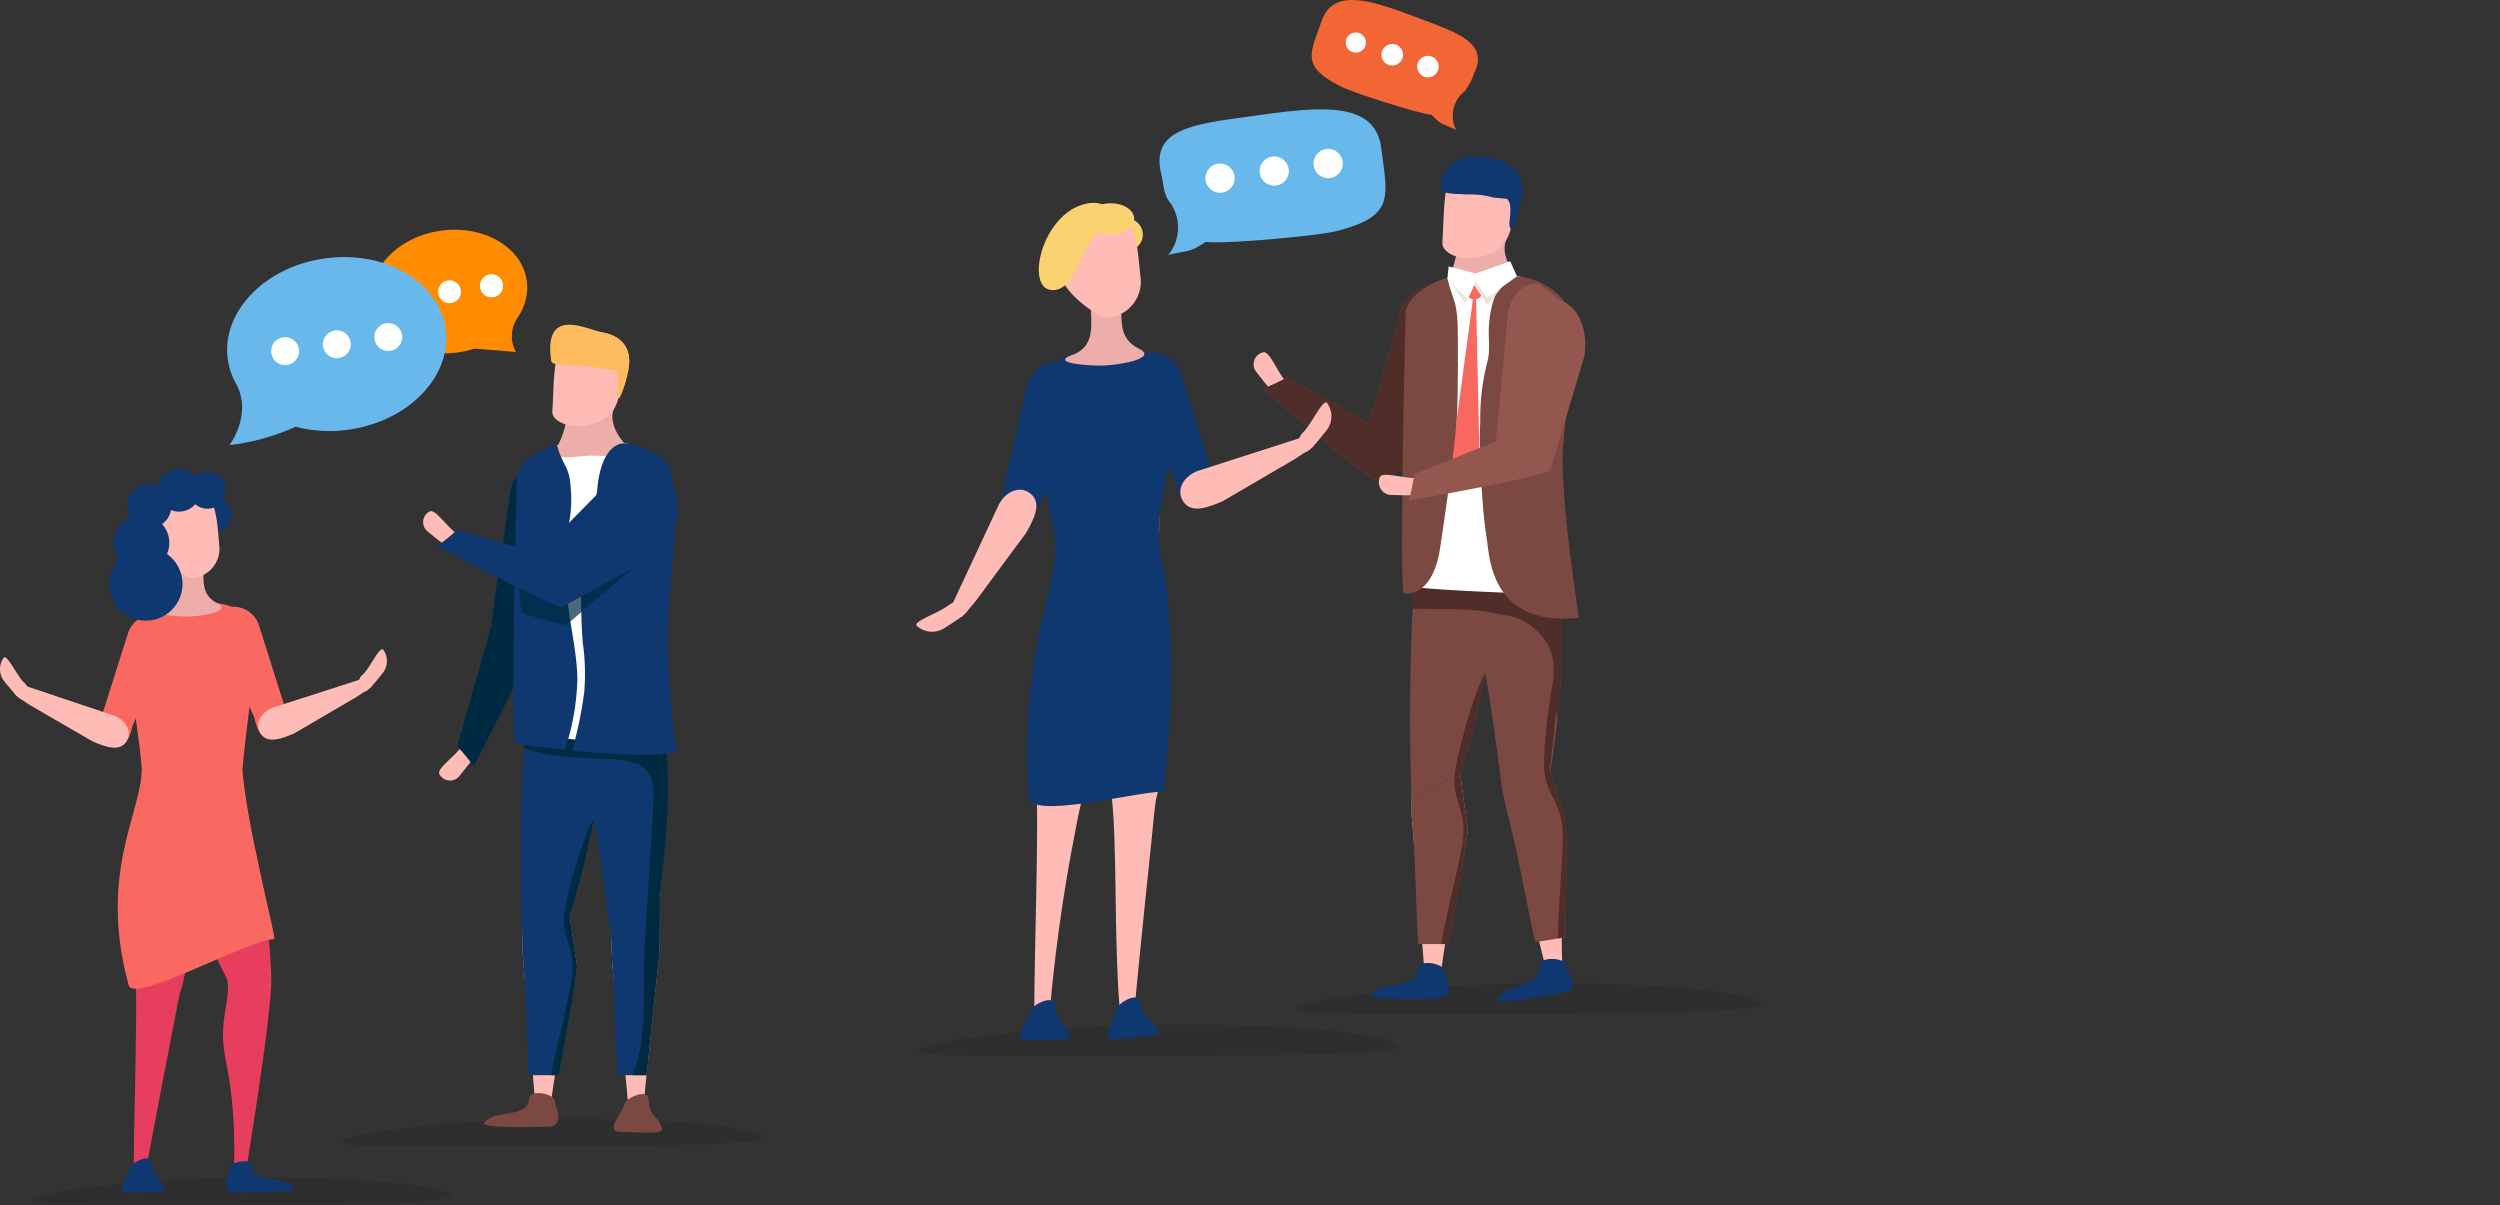 <svg id="Layer_1" data-name="Layer 1" xmlns="http://www.w3.org/2000/svg" xmlns:xlink="http://www.w3.org/1999/xlink" width="372.394" height="179.544" viewBox="0 0 372.394 179.544"><rect x="0" y="0" width="372.394" height="179.544" fill="#333333" stroke="none"/><defs><style>.cls-1{opacity:0.1;}.cls-2{fill:#ffbbb5;}.cls-3{fill:#7b4842;}.cls-4{fill:#edaea9;}.cls-5{fill:#0f3871;}.cls-6{fill:#4f2e2a;}.cls-7{fill:#d33c70;}.cls-8{fill:#fff;}.cls-9{fill:#fa6961;}.cls-10{fill:#94574f;}.cls-11{fill:#ede5dd;}.cls-12{fill:#f26636;}.cls-13{fill:url(#linear-gradient);}.cls-14{fill:url(#linear-gradient-2);}.cls-15{fill:url(#linear-gradient-3);}.cls-16{fill:#fbd270;}.cls-17{fill:#69b8eb;}.cls-18,.cls-19{fill:#002a42;}.cls-19{opacity:0.7;isolation:isolate;}.cls-20{fill:#ffbc5e;}.cls-21{fill:#ff8b00;}.cls-22{fill:url(#linear-gradient-4);}.cls-23{fill:url(#linear-gradient-5);}.cls-24{fill:url(#linear-gradient-6);}</style><linearGradient id="linear-gradient" x1="417.869" y1="147.844" x2="416.815" y2="147.847" gradientTransform="matrix(11.657, 0, 0, -65.771, -4956.824, 9837.652)" gradientUnits="userSpaceOnUse"><stop offset="0" stop-color="#ffbbb5"/><stop offset="0.185" stop-color="#feb7b2"/><stop offset="0.363" stop-color="#fcabaa"/><stop offset="0.539" stop-color="#f8989c"/><stop offset="0.713" stop-color="#f37c89"/><stop offset="0.883" stop-color="#ed5a70"/><stop offset="1" stop-color="#e83e5d"/></linearGradient><linearGradient id="linear-gradient-2" x1="444.172" y1="136.932" x2="444.288" y2="136.281" gradientTransform="matrix(17.156, 0, 0, -16.388, -7452.263, 2337.139)" gradientUnits="userSpaceOnUse"><stop offset="0" stop-color="#e83e5d"/><stop offset="0.018" stop-color="#e8405e"/><stop offset="0.694" stop-color="#f8989c"/><stop offset="1" stop-color="#ffbbb5"/></linearGradient><linearGradient id="linear-gradient-3" x1="416.931" y1="147.864" x2="415.885" y2="147.867" gradientTransform="matrix(11.802, 0, 0, -66.108, -5014.8, 9888.113)" xlink:href="#linear-gradient"/><linearGradient id="linear-gradient-4" x1="448.683" y1="146.867" x2="449.586" y2="146.804" gradientTransform="matrix(15.003, 0, 0, -57.328, -6604.873, 8590.309)" gradientUnits="userSpaceOnUse"><stop offset="0" stop-color="#e83e5d"/><stop offset="0.205" stop-color="#ef6478"/><stop offset="0.44" stop-color="#f58992"/><stop offset="0.658" stop-color="#faa4a5"/><stop offset="0.852" stop-color="#fdb5b0"/><stop offset="1" stop-color="#ffbbb5"/></linearGradient><linearGradient id="linear-gradient-5" x1="457.785" y1="147.128" x2="456.786" y2="147.132" gradientTransform="matrix(10.519, 0, 0, -56.03, -4574.533, 8394.188)" xlink:href="#linear-gradient"/><linearGradient id="linear-gradient-6" x1="442.331" y1="134.582" x2="442.448" y2="133.931" gradientTransform="matrix(14.621, 0, 0, -13.957, -6435.418, 2003.9)" xlink:href="#linear-gradient-2"/></defs><title>testimonials-medium-whole</title><g id="Group_1906" data-name="Group 1906"><g id="Group_1586" data-name="Group 1586"><path id="Path_8098" data-name="Path 8098" class="cls-1" d="M262.322,149.517c0,.976-9.526,1.484-38.008,1.484-24.124,0-31.009.158-31.009-.818s15.862-3.7,37.913-3.7S262.322,148.541,262.322,149.517Z"/><path id="Path_8099" data-name="Path 8099" class="cls-2" d="M214.475,146.663c.993-10.284,3.247-15.877,4.171-23.112.024-.186-1.253-8.16-1.132-8.8-2.555,1.069-3.292-6.117-5.751-7.293a11.672,11.672,0,0,0-1.382,5.323c-.036.872-.153,8.142-.077,9.008,1.065,12.331,1.949,23.889,1.949,23.889S214.366,147.79,214.475,146.663Z"/><path id="Path_8100" data-name="Path 8100" class="cls-3" d="M211.272,140.626h4.581c1.111-6.719,2.067-11.4,2.792-17.074.024-.186-1.253-8.16-1.132-8.8-2.555,1.069-3.292-6.117-5.751-7.293a11.672,11.672,0,0,0-1.382,5.323c-.036.872-.153,8.142-.077,9.008C210.933,129.081,210.915,136.1,211.272,140.626Z"/><path id="Path_8101" data-name="Path 8101" class="cls-4" d="M215.534,41.871c-1.281,2.445,3.575,1.144,5.683,1.242s6.645.221,4.824-1.857c-.669-.762-2.614-3.156-1.662-5.661,1.418-3.741-6.982-5.346-7.178-2.678C217.045,35.039,217.633,37.875,215.534,41.871Z"/><path id="Path_8102" data-name="Path 8102" class="cls-2" d="M225.147,30.958c.241,2.055.13,5.314-3.083,6.779-3.746,1.7-7.345.136-7.212-1.606.274-3.52-.019-11.029,2.576-11.346C221.869,24.242,224.694,27.092,225.147,30.958Z"/><path id="Path_8103" data-name="Path 8103" class="cls-5" d="M215.049,27.89c.681-5.731,5.1-4.648,7.584-4.16,1.98.393,5.13,1.718,3.734,6.936a16.334,16.334,0,0,1-1.161,3.392c-1.04.173.694-3.944-1.043-4.624-1.88-.736-3.915-.433-5.918-.5C215.65,28.842,215.082,28.526,215.049,27.89Z"/><path id="Path_8104" data-name="Path 8104" class="cls-5" d="M222.633,23.731c1.679.332,4.2,1.338,4.076,4.822-.736.233-1,.9-1.758,1.062-.268.056-2.154-.164-2.465-.178a13.924,13.924,0,0,0-4.24-.505c-2.6-.089-3.539-.19-3.571-.828C214.534,22.905,220.148,23.243,222.633,23.731Z"/><path id="Path_8105" data-name="Path 8105" class="cls-3" d="M210.569,70.506c-.11.565-1.87-.5-4.409-1.067h.279a5.3,5.3,0,0,1-3.52-2.737l5.518-19.692c.565-2.6,2.88-4.86,5.421-4.3l2.754,3.029c2.54.563,4.851,3.856,4.285,6.45Z"/><path id="Path_8106" data-name="Path 8106" class="cls-2" d="M187.246,55.533a1.839,1.839,0,0,1,.924-3.064c.955-.215,2.115,2.993,3.378,4.355s.423,2-.525,2.214S188.924,57.692,187.246,55.533Z"/><path id="Path_8107" data-name="Path 8107" class="cls-3" d="M188.117,57.912a29.527,29.527,0,0,0,3.647-1.7l18.787,10.58c2.687,1.515,1.206,2.193-.757,2.937l-5.077,1.794C200.842,69.028,188.117,57.912,188.117,57.912Z"/><path id="Path_8108" data-name="Path 8108" class="cls-6" d="M216.613,45.745l-2.754-3.029c-2.541-.563-4.856,1.7-5.421,4.3l-4.5,16.051-12.175-6.856a29.527,29.527,0,0,1-3.647,1.7s12.725,11.116,16.6,13.606l3.865-1.365c1.18.411,1.917.713,1.987.353l.855-1.516c.445-.281.68-.59.545-.966L220.9,52.194C221.464,49.6,219.157,46.307,216.613,45.745Z"/><path id="Path_8109" data-name="Path 8109" class="cls-5" d="M217.536,115.388c-.759-.261-7.142,3.847-7.223,3.4-.347-1.939-.747-31.542,1.4-38.915,1.615-5.542,9.216-2.281,9.989,1.445C224.53,94.953,217.569,114.855,217.536,115.388Z"/><path id="Path_8110" data-name="Path 8110" class="cls-5" d="M215.215,144.606c.021.938,1.7,4.057-.971,4.118-6.592.158-10.4.07-9.861-.667,1.5-2.042,6.672-.648,6.885-3.641C211.4,142.625,215.193,143.667,215.215,144.606Z"/><path id="Path_8111" data-name="Path 8111" class="cls-5" d="M230.958,114.911c-.774-.212-6.969,3.706-7.075,3.267-.466-1.913-3.141-28.168-6.109-28.434-5.644-.5,12.3-12.506,13.3-8.836C234.729,94.341,230.959,114.384,230.958,114.911Z"/><path id="Path_8112" data-name="Path 8112" class="cls-3" d="M231.07,80.91c-.493-1.81-5.113.2-8.987,2.753-.1-.8-.223-1.584-.379-2.347-.773-3.726-8.373-6.987-9.989-1.445-2.148,7.373-1.749,36.976-1.4,38.915.081.444,6.464-3.663,7.223-3.4a132.539,132.539,0,0,0,3.717-15.072c1.364,7.628,2.361,16.77,2.629,17.869.107.439,6.3-3.479,7.075-3.267C230.954,114.388,234.728,94.341,231.07,80.91Z"/><path id="Path_8113" data-name="Path 8113" class="cls-6" d="M221.956,91.215c2.349.453,4.56.591,6.435,2.272,2.166,1.941,3.281,3.583,3.016,7.86-.146,2.375.559,4.113.513,6.492.8-7.17,1.482-18.385-.846-26.929-.493-1.81-5.113.2-8.987,2.753-.1-.8-.223-1.584-.379-2.347-.773-3.726-8.374-6.987-9.989-1.445a57.96,57.96,0,0,0-1.287,10.776C214.272,90.873,218.149,90.488,221.956,91.215Z"/><path id="Path_8114" data-name="Path 8114" class="cls-6" d="M221.234,100.422c-.012-.025-.034-.047-.044-.072-1.571,2.668-3.811,10.709-4.417,14.4-.739,4.515,1.873,5.658,1.076,10.816-.563,3.638-2.61,11.415-3.155,15.061h1.16c1.111-6.719,2.067-11.4,2.792-17.074.02-.161-.929-6.13-1.109-8.167A132.687,132.687,0,0,0,221.234,100.422Z"/><path id="Path_8115" data-name="Path 8115" class="cls-2" d="M232.788,134.625H227.9c1.52,6.179,2.57,10.536,2.57,10.536s2.425,1.751,2.353.624A93.8,93.8,0,0,1,232.788,134.625Z"/><path id="Path_8116" data-name="Path 8116" class="cls-3" d="M228.7,140.334l4.523-.733c.025-6.81.221-11.58.032-17.3-.007-.188-2.539-7.855-2.522-8.511-2.353,1.462-4.226-5.514-6.842-6.283-.631,2.079-.447,7.433-.2,9.525.1.866.829,4.012,1.042,4.856C226.523,128.99,227.626,135.928,228.7,140.334Z"/><path id="Path_8117" data-name="Path 8117" class="cls-5" d="M233.228,143.633c.171.924,2.326,3.733-.3,4.22-6.482,1.208-10.255,1.73-9.842.916,1.153-2.254,6.484-1.7,6.216-4.694C229.142,142.287,233.053,142.712,233.228,143.633Z"/><path id="Path_8118" data-name="Path 8118" class="cls-6" d="M232.118,99.054a.559.559,0,0,1-.057-.063c-1.125,2.883-2.053,11.18-2.061,14.921-.008,4.575,2.752,5.286,2.789,10.5.024,3.682-.755,11.685-.712,15.37l1.145-.185c.025-6.81.221-11.58.032-17.3,0-.162-1.9-5.9-2.4-7.885A132.937,132.937,0,0,0,232.118,99.054Z"/><path id="Path_8119" data-name="Path 8119" class="cls-7" d="M211.562,79.209l.171-.193c-.326,7.271.818,7.169,8.194,7.516s12.061-1.687,12.387-8.958l-7.509.47Z"/><g id="Group_1576" data-name="Group 1576"><path id="Path_8120" data-name="Path 8120" class="cls-8" d="M215.544,41.456l-4.552,46.023c3.283.4,11.921.774,15.494.884V41.2A32.324,32.324,0,0,0,215.544,41.456Z"/></g><path id="Path_8121" data-name="Path 8121" class="cls-9" d="M218.364,43.326a1.265,1.265,0,1,0,1.266-1.264h0A1.266,1.266,0,0,0,218.364,43.326Z"/><path id="Path_8122" data-name="Path 8122" class="cls-9" d="M218.1,72.767l2.323-3.189-.571-25.539-.371-.017-3.4,25.2Z"/><g id="Group_1577" data-name="Group 1577"><path id="Path_8123" data-name="Path 8123" class="cls-3" d="M232.888,65.927c2.025-18.886-.128-21.41-.128-21.41a10.474,10.474,0,0,0-6-3.276c-3.148-.661-4.643,3.12-4.961,7.1-.163,2.026.278,3.837-.3,5.767a32.79,32.79,0,0,0-1,8.485,89.454,89.454,0,0,0,.18,9.879c.22,2.58.217,4.074.8,7.86.4,2.546.55,13.06,13.7,11.712C233.888,83.205,232.32,71.236,232.888,65.927Z"/><path id="Path_8124" data-name="Path 8124" class="cls-3" d="M217.057,61.44c.117-2.282.147-11.1.067-13.16-.139-3.533-.757-3.626-1.527-6.829-.118.019-.24.037-.357.057-1.342.227-5.2,2.167-5.848,4.716-.019.1-1.007,40.582-.291,42.138.909.245,4.521.009,5.458-7.017C214.707,80.239,216.765,67.1,217.057,61.44Z"/></g><path id="Path_8125" data-name="Path 8125" class="cls-10" d="M230.951,69.967c-.007.573-1.945-.19-4.565-.333l.278-.042a5.482,5.482,0,0,1-3.99-2.112l1.891-20.169c.089-2.632,1.972-5.222,4.592-5.081l3.28,2.522c3.526,1.207,4.232,6.278,3.376,8.957Z"/><path id="Path_8126" data-name="Path 8126" class="cls-2" d="M207.43,73.733a1.913,1.913,0,0,1-1.886-2.666c.4-.879,3.645.253,5.484.132s1.843.937,1.449,1.815S210.151,73.8,207.43,73.733Z"/><path id="Path_8127" data-name="Path 8127" class="cls-10" d="M209.845,74.564a29.37,29.37,0,0,0,.825-3.925l19.652-7.925c2.812-1.131,2.467.452,1.887,2.453l-1.607,5.1C226.3,71.7,209.845,74.564,209.845,74.564Z"/><path id="Path_8128" data-name="Path 8128" class="cls-11" d="M225.226,40.835l-3.643,4.654-2.248-3.411,5.777-2.051Z"/><path id="Path_8129" data-name="Path 8129" class="cls-11" d="M215.748,41.449l2.456,3.772,1.648-3.193-3.65-1.092Z"/><path id="Path_8130" data-name="Path 8130" class="cls-8" d="M225.964,41.167l-4.483,3.188-2.248-3.411,5.723-2.031Z"/><path id="Path_8131" data-name="Path 8131" class="cls-8" d="M215.6,41.451l3.036,3.162,1.6-3.76-4.444-1.159Z"/><g id="Group_1579" data-name="Group 1579"><g id="Group_1578" data-name="Group 1578"><path id="Path_8132" data-name="Path 8132" class="cls-12" d="M210.78,2.5c6.263,2.359,11.112,3.814,8.756,8.518a9.478,9.478,0,0,1-1.277,2.477h.006l-.067.058c-.083.079-.167.156-.253.232a4.681,4.681,0,0,0-1.05,5.584c-2.23-1.117-2.061-.635-3.661-2.283-1.855-.117-11.607-3.257-13.468-4.188-5.984-3-4.648-4.849-2.883-9.8C198.6-1.733,203.912-.091,210.78,2.5Z"/></g></g><g id="Group_1581" data-name="Group 1581"><g id="Group_1580" data-name="Group 1580"><path id="Path_8133" data-name="Path 8133" class="cls-8" d="M200.462,6.345a1.5,1.5,0,1,0,0-.006Z"/></g></g><g id="Group_1583" data-name="Group 1583"><g id="Group_1582" data-name="Group 1582"><path id="Path_8134" data-name="Path 8134" class="cls-8" d="M205.786,8.16a1.6,1.6,0,1,0,0-.005Z"/></g></g><g id="Group_1585" data-name="Group 1585"><g id="Group_1584" data-name="Group 1584"><path id="Path_8135" data-name="Path 8135" class="cls-8" d="M211.1,9.923a1.6,1.6,0,1,0,0-.005Z"/></g></g></g><g id="Group_1596" data-name="Group 1596"><path id="Path_8136" data-name="Path 8136" class="cls-1" d="M208.139,155.759c0,1.008-9.839,1.532-39.254,1.532-24.914,0-32.025.163-32.025-.845s16.382-3.818,39.155-3.818S208.139,154.752,208.139,155.759Z"/><path id="Path_8137" data-name="Path 8137" class="cls-13" d="M156.48,149.473s-2.426,1.926-2.419.766c.081-10.589.57-24.069.39-31.543-.047-2.017-.563-32.769,5.885-33.587,5.877-.747,3.491-.052,5.13,3.486,1.374,2.957-3.261,28.354-4.329,30.818-.357.82-1.079,5.051-1.252,5.929C157.445,137.795,156.48,149.473,156.48,149.473Z"/><path id="Path_8138" data-name="Path 8138" class="cls-14" d="M155.716,69.868l1.731,10c1.142,2.527,1.142,3.622-.1,5.612-.711,1.143,14.922.98,14.355-.2-1.3-2.686.97-5.2.97-6.316l.2-9.091Z"/><path id="Path_8139" data-name="Path 8139" class="cls-5" d="M175.142,71.886c.161.533.7,4.238,3.138,3.417l-.274.034a5.255,5.255,0,0,0,3.18-3.028L175.931,55.7a4.663,4.663,0,0,0-5.9-2.931h0c-2.441.821-1.833,3.247-1.01,5.683Z"/><path id="Path_8140" data-name="Path 8140" class="cls-2" d="M197.561,64.166a3.409,3.409,0,0,0,.113-4.15c-.616-.6-2.238,3.011-3.471,4.277s-.8,2.345-.184,2.947S195.84,66.285,197.561,64.166Z"/><path id="Path_8141" data-name="Path 8141" class="cls-2" d="M192.26,68.738c.5-.2,3.4-2.246,3.4-2.246-1.2-1.607-1.806-1.312-1.806-1.312L178.3,70.186c-2.273.967-3.145,3.054-1.948,4.658h0c1.2,1.606,3.488.792,5.763-.174Z"/><path id="Path_8142" data-name="Path 8142" class="cls-15" d="M169.11,149.071s-2.248,2.13-2.343.975c-.85-10.556-.338-24.027-1.175-31.456-.223-2-7.663-32.326-1.31-33.708,5.788-1.262,6.484-.623,8.429,2.757,1.626,2.825.447,28.424-.4,30.973-.285.847-.633,5.125-.727,6.016C170.244,137.245,169.11,149.071,169.11,149.071Z"/><path id="Path_8143" data-name="Path 8143" class="cls-5" d="M166.21,150.59c.086.959-2.628,4.446-.094,4.223,6.258-.553,6.673-.641,6.276-1.48-.933-1.984-1.989-1.023-2.527-4.055C169.548,147.472,166.126,149.628,166.21,150.59Z"/><path id="Path_8144" data-name="Path 8144" class="cls-5" d="M173.085,83.8c-1.084-4.591-.122-9.085.653-12.742,1.053-4.983,1.669-8.411,1.669-8.411,0-5.961-1.175-10.938-9.717-10.938s-12.7,4.873-12.7,10.833c0,0,4.3,15.824,4.28,18.462-.058,7.544-5.429,16.834-4.083,37.707.219,3.4,15.151-.6,19.989-.812C173.631,117.875,175.779,95.2,173.085,83.8Z"/><path id="Path_8145" data-name="Path 8145" class="cls-5" d="M158.969,54.176a4.659,4.659,0,0,0-5.9,2.933h0l-4.15,18.248a12,12,0,0,1,5.168,1.438,19.879,19.879,0,0,1,1.582-3.5l4.314-13.434C160.805,57.422,161.414,55,158.969,54.176Z"/><path id="Path_8146" data-name="Path 8146" class="cls-2" d="M140.678,93.56a3.407,3.407,0,0,1-4.134-.347c-.529-.681,3.242-1.891,4.636-2.973s2.42-.532,2.947.145S142.972,92.087,140.678,93.56Z"/><path id="Path_8147" data-name="Path 8147" class="cls-2" d="M145.393,89.457a29.448,29.448,0,0,1-2.193,2.477c-1.461-1.371-1.482-1.636-1.482-1.636l7.1-15.207c1.212-2.152,3.381-2.784,4.846-1.415h0c1.461,1.37.4,3.556-.818,5.706Z"/><path id="Path_8148" data-name="Path 8148" class="cls-5" d="M153.461,150.734c0,.961-3.012,4.2-.466,4.2,6.282,0,6.7-.05,6.381-.922-.755-2.057-1.891-1.194-2.159-4.262C157.058,147.92,153.461,149.772,153.461,150.734Z"/><path id="Path_8149" data-name="Path 8149" class="cls-4" d="M159.74,52.865c-3.384,1.2,2.077,1.624,4.412,1.594s8.533-1.042,5.477-2.536c-5.128-2.505-.073-8.866-5.14-8.8C160.012,43.176,165.357,50.865,159.74,52.865Z"/><path id="Path_8150" data-name="Path 8150" class="cls-16" d="M170.231,34.888a2.388,2.388,0,1,1-2.449-2.326h.032a2.37,2.37,0,0,1,2.417,2.322Z"/><path id="Path_8151" data-name="Path 8151" class="cls-2" d="M158.1,40.9c.031,2.544,5.537,6.453,6.763,6.435a5.376,5.376,0,0,0,5.058-5.675c-.009-.145-.023-.289-.043-.433-.463-4.5-.692-9.745-4.14-9.7S158.039,36.107,158.1,40.9Z"/><path id="Path_8152" data-name="Path 8152" class="cls-16" d="M166.1,33.711c-5.327.069-4.964,9.452-9.26,9.508s-1.716-11.565,5.036-12.892C166.1,29.494,166.1,33.711,166.1,33.711Z"/><path id="Path_8153" data-name="Path 8153" class="cls-16" d="M168.949,32.549c.016,1.277-1.546,2.331-3.492,2.355s-3.535-.99-3.551-2.266,1.549-2.332,3.491-2.356S168.932,31.274,168.949,32.549Z"/><g id="Group_1595" data-name="Group 1595"><g id="Group_1588" data-name="Group 1588"><g id="Group_1587" data-name="Group 1587"><path id="Path_8154" data-name="Path 8154" class="cls-17" d="M187.3,17.184c-9.113,1.279-16.057,1.772-14.312,8.793.286,1.152.339,2.738.968,3.708h-.009l.072.1q.13.2.27.387a6.437,6.437,0,0,1-.271,7.808c3.329-.827,2.956-.231,5.6-1.962,2.525.4,16.554-.875,19.33-1.566,8.93-2.221,7.7-5.106,6.819-12.287C204.91,15.178,197.287,15.781,187.3,17.184Z"/></g></g><g id="Group_1590" data-name="Group 1590"><g id="Group_1589" data-name="Group 1589"><path id="Path_8155" data-name="Path 8155" class="cls-8" d="M179.583,26.844a2.174,2.174,0,1,0,1.852-2.454h0a2.172,2.172,0,0,0-1.851,2.453Z"/></g></g><g id="Group_1592" data-name="Group 1592"><g id="Group_1591" data-name="Group 1591"><path id="Path_8156" data-name="Path 8156" class="cls-8" d="M187.656,25.782a2.174,2.174,0,1,0,1.853-2.454A2.174,2.174,0,0,0,187.656,25.782Z"/></g></g><g id="Group_1594" data-name="Group 1594"><g id="Group_1593" data-name="Group 1593"><path id="Path_8157" data-name="Path 8157" class="cls-8" d="M195.683,24.661a2.175,2.175,0,1,0,1.854-2.454h0A2.174,2.174,0,0,0,195.683,24.661Z"/></g></g></g></g><g id="Group_1631" data-name="Group 1631"><path id="Path_8224" data-name="Path 8224" class="cls-1" d="M113.656,169.4c0,.888-8.663,1.349-34.566,1.349-21.938,0-28.2.143-28.2-.744s14.426-3.362,34.478-3.362S113.656,168.514,113.656,169.4Z"/><path id="Path_8225" data-name="Path 8225" class="cls-2" d="M81.909,165.87c.959-9.734,3.136-15.026,4.029-21.872.023-.177-1.209-7.722-1.092-8.331-2.469,1.01-3.181-5.791-5.556-6.9a10.871,10.871,0,0,0-1.336,5.038c-.035.824-.147,7.7-.074,8.524,1.029,11.669,1.882,22.606,1.882,22.606S81.8,166.934,81.909,165.87Z"/><path id="Path_8226" data-name="Path 8226" class="cls-2" d="M93.665,165.8c-.759-9.75-1.7-15.159-2.449-22.021-.02-.177-.257-6.459-.362-7.07,2.448,1.061,3.792-6.89,6.19-7.955a10.873,10.873,0,0,1,1.232,5.064c.018.826-.01,7.707-.1,8.524-1.268,11.647-2.345,22.563-2.345,22.563S93.747,166.867,93.665,165.8Z"/><path id="Path_8227" data-name="Path 8227" class="cls-5" d="M78.815,160.155H83.24c1.074-6.357,2-10.784,2.7-16.157.023-.177-1.209-7.722-1.092-8.331-2.469,1.01-3.181-5.791-5.556-6.9a10.871,10.871,0,0,0-1.336,5.038c-.035.824-.147,7.7-.074,8.524C78.489,149.231,78.47,155.876,78.815,160.155Z"/><path id="Path_8228" data-name="Path 8228" class="cls-5" d="M80.991,95.473c-.033.545-1.854-.237-4.356-.448l.268-.032a5.128,5.128,0,0,1-3.721-2.126L75.944,73.7c.209-2.5,2.135-4.92,4.639-4.71l3.023,2.5c2.5.21,5.138,3.008,4.929,5.512Z"/><path id="Path_8229" data-name="Path 8229" class="cls-2" d="M68.538,115.461a1.794,1.794,0,0,1-3.088-.152c-.424-.827,2.314-2.623,3.3-4.093s1.773-.844,2.2-.022S70.172,113.429,68.538,115.461Z"/><path id="Path_8230" data-name="Path 8230" class="cls-5" d="M70.565,114.12a28.294,28.294,0,0,0-2.444-2.963l5.551-19.665c.8-2.812,1.777-1.606,2.929.027l2.861,4.256C78.03,99.9,70.565,114.12,70.565,114.12Z"/><path id="Path_8231" data-name="Path 8231" class="cls-18" d="M83.605,71.489l-3.023-2.5c-2.5-.21-4.43,2.206-4.639,4.71L73.181,92.862s.027.041.076.107l-5.135,18.183a28.294,28.294,0,0,1,2.444,2.963S78.03,99.9,79.466,95.77l-.233-.347c1.07.219,1.739.372,1.758.044L88.534,77C88.743,74.5,86.109,71.7,83.605,71.489Z"/><path id="Path_8232" data-name="Path 8232" class="cls-5" d="M84.866,136.268c-.733-.247-6.9,3.64-6.975,3.219-.336-1.833-.722-29.848,1.353-36.826,1.56-5.244,8.9-2.159,9.646,1.367C91.621,116.934,84.9,135.767,84.866,136.268Z"/><path id="Path_8233" data-name="Path 8233" class="cls-3" d="M82.623,163.927c.021.887,1.642,3.837-.938,3.9-6.366.148-10.044.067-9.524-.631,1.448-1.933,6.445-.613,6.65-3.447C78.935,162.045,82.6,163.033,82.623,163.927Z"/><path id="Path_8234" data-name="Path 8234" class="cls-5" d="M92.028,160.155h4.277c.433-4.269,1.117-10.911,1.868-17.812.09-.817.117-7.7.1-8.524a10.873,10.873,0,0,0-1.232-5.064c-2.4,1.065-3.742,9.016-6.19,7.955.1.611.342,6.893.362,7.07C91.807,149.192,91.382,153.709,92.028,160.155Z"/><path id="Path_8235" data-name="Path 8235" class="cls-3" d="M92.959,164.582c-.028.927-3.024,3.953-.573,4.029,6.05.187,6.456.152,6.173-.7-.666-2-1.786-1.206-1.953-4.168C96.507,161.981,92.988,163.656,92.959,164.582Z"/><path id="Path_8236" data-name="Path 8236" class="cls-5" d="M97.828,135.822c-.747-.2-6.73,3.5-6.834,3.092-.449-1.81-3.032-26.656-5.9-26.907-5.45-.476,11.879-11.835,12.843-8.363C101.471,116.353,97.829,135.322,97.828,135.822Z"/><path id="Path_8237" data-name="Path 8237" class="cls-5" d="M97.937,103.647c-.476-1.713-4.937.186-8.68,2.606-.1-.755-.216-1.5-.368-2.22-.745-3.527-8.086-6.612-9.646-1.367-2.075,6.978-1.688,34.992-1.353,36.826.077.42,6.243-3.467,6.975-3.219a123.473,123.473,0,0,0,3.59-14.263c1.316,7.219,2.28,15.87,2.538,16.909.1.414,6.087-3.292,6.834-3.092C97.829,135.32,101.471,116.353,97.937,103.647Z"/><path id="Path_8238" data-name="Path 8238" class="cls-18" d="M88.437,122.111c-.016-.022-.031-.045-.045-.068-1.517,2.525-3.681,10.134-4.264,13.627-.715,4.273,1.809,5.355,1.039,10.236-.544,3.443-2.521,10.8-3.048,14.251h1.12c1.074-6.357,2-10.784,2.7-16.157.02-.153-.9-5.8-1.071-7.729A123.872,123.872,0,0,0,88.437,122.111Z"/><path id="Path_8239" data-name="Path 8239" class="cls-18" d="M98.241,133.077c.842-5.793,2.453-19.518-.3-29.433-.476-1.713-4.937.186-8.68,2.606-.1-.755-.216-1.5-.368-2.22-.745-3.527-8.086-6.612-9.646-1.367a47.3,47.3,0,0,0-1.16,8.828c10.013,3.275,19.361-1.249,19.255,6.819-.05,3.807-1.361,21.613-1.423,25.645-.086,5.531.353,11.082-1.715,16.2h2.1c.433-4.269,1.117-10.911,1.868-17.812.09-.817.117-7.7.1-8.524C98.268,133.559,98.256,133.313,98.241,133.077Z"/><path id="Path_8240" data-name="Path 8240" class="cls-7" d="M79.1,102.034l.165-.182c-.315,6.881.79,6.784,7.915,7.112s11.647-1.6,11.964-8.477l-7.253.444Z"/><g id="Group_1618" data-name="Group 1618"><path id="Path_8241" data-name="Path 8241" class="cls-8" d="M82.941,66.312v43.552c3.17.377,7.116.735,10.569.837V66.063A31.865,31.865,0,0,0,82.941,66.312Z"/></g><path id="Path_8242" data-name="Path 8242" class="cls-4" d="M82.933,66.7c-1.238,2.314,3.452,1.083,5.488,1.175s6.417.209,4.659-1.757c-.646-.721-2.525-2.986-1.606-5.357,1.37-3.541-6.742-5.06-6.932-2.534C84.391,60.235,84.958,62.919,82.933,66.7Z"/><g id="Group_1619" data-name="Group 1619"><path id="Path_8243" data-name="Path 8243" class="cls-5" d="M99.692,89.466c1.957-17.872-.122-20.26-.122-20.26a10.176,10.176,0,0,0-5.8-3.1c-3.039-.625-4.485,2.953-4.792,6.72a26.082,26.082,0,0,1-1.384,5.457,30.451,30.451,0,0,0-.968,8.03,83.069,83.069,0,0,0,.172,9.348,33.348,33.348,0,0,1,.229,7.438,61.539,61.539,0,0,1-1.805,8.718c5.468.563,12.714.944,15.588.213C99.559,103.663,99.141,94.49,99.692,89.466Z"/><path id="Path_8244" data-name="Path 8244" class="cls-5" d="M86.008,101.147c-.095-5.338-1.888-10.568-1.606-15.926.112-2.16-.431-4.494.2-6.582a18.157,18.157,0,0,0,.412-5.873c-.134-3.343-1.282-3.431-2.024-6.462-.114.018-.231.035-.344.054-1.3.215-5.025,2.05-5.648,4.462-.019.092-.974,38.4-.282,39.878.877.232,4.135.641,7.426,1A36.259,36.259,0,0,0,86.008,101.147Z"/></g><path id="Path_8245" data-name="Path 8245" class="cls-19" d="M97.809,72.913l-1.536-3.607c-.071-.044-.144-.078-.216-.117v7.5H86.173L79.7,85.734l-2.747.013.779,5.592c2.621.817,4.973,1.5,6.293,1.746l.067-.061c.176.086.3.09.367-.021l15.2-12.93C100.987,77.948,99.937,74.251,97.809,72.913Z"/><path id="Path_8246" data-name="Path 8246" class="cls-5" d="M83.853,90.358c-.349.419-1.353-1.289-3.246-2.941l.235.133a5.127,5.127,0,0,1-1.74-3.917L92.676,69.827c1.652-1.894,4.633-2.7,6.527-1.048l.958,3.8c1.934,2.973.094,7.732-1.557,9.625Z"/><path id="Path_8247" data-name="Path 8247" class="cls-2" d="M63.827,79.265a1.793,1.793,0,0,1,.181-3.086c.83-.416,2.6,2.339,4.062,3.335s.827,1.78,0,2.2S65.845,80.92,63.827,79.265Z"/><path id="Path_8248" data-name="Path 8248" class="cls-5" d="M65.149,81.308a28.282,28.282,0,0,0,2.986-2.417l19.612,5.734c2.8.822,1.59,1.79-.053,2.928l-4.285,2.822C79.3,88.9,65.149,81.308,65.149,81.308Z"/><path id="Path_8249" data-name="Path 8249" class="cls-2" d="M92.217,56.37c.232,1.944.125,5.028-2.978,6.414-3.618,1.612-7.094.129-6.966-1.52.265-3.332-.018-10.437,2.489-10.737a6.344,6.344,0,0,1,7.455,5.843Z"/><path id="Path_8250" data-name="Path 8250" class="cls-20" d="M82.464,53.47c.658-5.422,4.924-4.4,7.326-3.936,1.912.371,4.953,1.625,3.606,6.564a15.254,15.254,0,0,1-1.121,3.207c-1,.164.671-3.732-1.007-4.376-1.816-.7-3.783-.409-5.717-.474C83.045,54.371,82.5,54.073,82.464,53.47Z"/><path id="Path_8251" data-name="Path 8251" class="cls-20" d="M89.79,49.532c1.621.314,4.057,1.266,3.935,4.563-.711.221-.966.856-1.7,1-.259.053-2.08-.156-2.381-.169a13.738,13.738,0,0,0-4.1-.478c-2.5-.085-3.418-.18-3.449-.783C80.959,45.532,87.388,49.072,89.79,49.532Z"/><g id="Group_1622" data-name="Group 1622"><g id="Group_1621" data-name="Group 1621"><g id="Group_1620" data-name="Group 1620"><path id="Path_8252" data-name="Path 8252" class="cls-21" d="M77.288,47.022h0a7.784,7.784,0,0,0,1.176-5.214c-.7-5.005-6.438-8.337-12.8-7.441s-10.956,5.68-10.252,10.686,6.436,8.337,12.8,7.441a14.749,14.749,0,0,0,2.457-.562l6.182.492a4.864,4.864,0,0,1,.191-5.019C77.126,47.279,77.213,47.147,77.288,47.022Z"/></g></g></g><g id="Group_1624" data-name="Group 1624"><g id="Group_1623" data-name="Group 1623"><path id="Path_8253" data-name="Path 8253" class="cls-8" d="M58.878,44.56a2.085,2.085,0,1,0,1.774-2.355h0A2.085,2.085,0,0,0,58.878,44.56Z"/></g></g><g id="Group_1626" data-name="Group 1626"><g id="Group_1625" data-name="Group 1625"><path id="Path_8254" data-name="Path 8254" class="cls-8" d="M65.277,43.689a1.7,1.7,0,1,0,1.449-1.919h0A1.7,1.7,0,0,0,65.277,43.689Z"/></g></g><g id="Group_1628" data-name="Group 1628"><g id="Group_1627" data-name="Group 1627"><path id="Path_8255" data-name="Path 8255" class="cls-8" d="M71.54,42.809a1.7,1.7,0,1,0,1.449-1.919h0A1.7,1.7,0,0,0,71.54,42.809Z"/></g></g><g id="Group_1630" data-name="Group 1630"><g id="Group_1629" data-name="Group 1629"><path id="Path_8256" data-name="Path 8256" class="cls-8" d="M71.54,42.809a1.7,1.7,0,1,0,1.449-1.919h0A1.7,1.7,0,0,0,71.54,42.809Z"/></g></g></g><g id="Group_1640" data-name="Group 1640"><path id="Path_8257" data-name="Path 8257" class="cls-1" d="M67.2,178.112c0,.884-8.625,1.343-34.413,1.343-21.841,0-28.076.143-28.076-.741s14.362-3.348,34.327-3.348S67.2,177.229,67.2,178.112Z"/><path id="Path_8258" data-name="Path 8258" class="cls-22" d="M36.716,173.942s-1.887,1.312-1.864.47c.37-13.219-1.7-15.87-1.631-20.571.039-2.721.9-5.223.7-7.55-.063-.724-3.469-6.885-4.3-9.056a127.965,127.965,0,0,1-4.081-13.018c-.795-2.814,2.144-4.983,3.571-5.712,3.8-1.948,5.808-1.407,7.02,1.7,3.4,8.757,4.278,22.956,4.278,25.8C40.405,151.694,36.716,173.942,36.716,173.942Z"/><path id="Path_8259" data-name="Path 8259" class="cls-23" d="M21.983,172.968s-2.067,1.641-2.062.653c.069-9.023.486-20.5.333-26.873-.04-1.717-3.056-27.915,2.438-28.611,5.006-.637,5.549-.045,6.947,2.97,1.169,2.519-1.748,24.155-2.658,26.253-.3.7-.92,4.3-1.068,5.051C23.834,163.023,21.983,172.968,21.983,172.968Z"/><path id="Path_8260" data-name="Path 8260" class="cls-24" d="M21.332,105.157l1.474,8.515c.974,2.153.974,3.087-.081,4.781-.606.973,12.713.835,12.229-.17-1.108-2.289.827-4.429.827-5.382l.172-7.744Z"/><path id="Path_8261" data-name="Path 8261" class="cls-9" d="M37.88,106.876c.139.454.6,3.611,2.674,2.911l-.234.029a4.475,4.475,0,0,0,2.71-2.58L38.553,93.088a3.971,3.971,0,0,0-5.028-2.5h0c-2.08.7-1.562,2.766-.862,4.841Z"/><path id="Path_8262" data-name="Path 8262" class="cls-2" d="M56.98,100.3a2.9,2.9,0,0,0,.1-3.535c-.525-.511-1.907,2.565-2.958,3.644a1.627,1.627,0,0,0-.368,2.271,1.711,1.711,0,0,0,.211.239C54.487,103.427,55.515,102.105,56.98,100.3Z"/><path id="Path_8263" data-name="Path 8263" class="cls-2" d="M52.464,104.194c.428-.171,2.9-1.913,2.9-1.913-1.02-1.369-1.537-1.118-1.537-1.118l-13.255,4.265c-1.937.824-2.68,2.6-1.66,3.968h0c1.021,1.368,2.972.675,4.91-.148Z"/><path id="Path_8264" data-name="Path 8264" class="cls-9" d="M36.128,114.963c-.112-1.227,1.978-16.99,1.978-16.99,0-5.077-1-8.288-8.277-8.288s-10.821,4.152-10.821,9.228c0,0,2.117,13.48,2.1,15.728-.05,6.427-6.511,15.522-1.933,32.122.773,2.8,17.544-6.7,21.665-6.874C41.232,139.871,36.978,124.176,36.128,114.963Z"/><path id="Path_8265" data-name="Path 8265" class="cls-9" d="M19.749,108.076c-.14.456-.6,3.612-2.674,2.913l.235.025a4.478,4.478,0,0,1-2.711-2.579l4.479-14.147a3.969,3.969,0,0,1,5.027-2.5h0c2.079.7,1.561,2.765.862,4.842Z"/><path id="Path_8266" data-name="Path 8266" class="cls-2" d="M.652,101.5a2.9,2.9,0,0,1-.1-3.534c.527-.512,1.911,2.566,2.958,3.643a1.624,1.624,0,0,1,.369,2.268,1.564,1.564,0,0,1-.212.241C3.143,104.628,2.121,103.3.652,101.5Z"/><path id="Path_8267" data-name="Path 8267" class="cls-2" d="M4.575,105.1a25.124,25.124,0,0,1-2.305-1.621c1.021-1.368,1.243-1.411,1.243-1.411l13.548,4.56c1.938.822,2.679,2.6,1.66,3.969h0c-1.021,1.367-2.972.674-4.909-.15Z"/><path id="Path_8268" data-name="Path 8268" class="cls-4" d="M24.354,90.507c-2.744.939,1.659,1.334,3.546,1.334s6.9-.756,4.446-1.992c-4.114-2.076.031-7.159-4.061-7.159C24.674,82.686,28.912,88.946,24.354,90.507Z"/><path id="Path_8269" data-name="Path 8269" class="cls-5" d="M34.587,76.67a2.363,2.363,0,1,1-2.362-2.365,2.363,2.363,0,0,1,2.362,2.365Z"/><path id="Path_8270" data-name="Path 8270" class="cls-2" d="M23.154,80.825c0,2.054,4.4,5.263,5.394,5.263a4.34,4.34,0,0,0,4.14-4.529q-.008-.177-.03-.351c-.327-3.64-.46-7.873-3.244-7.873S23.154,76.96,23.154,80.825Z"/><path id="Path_8271" data-name="Path 8271" class="cls-5" d="M34.086,174.044c0,.82-1.433,3.576.948,3.576,5.875,0,9.267-.154,8.773-.785-1.377-1.753-5.958-.428-6.21-3.04C37.448,172.237,34.086,173.225,34.086,174.044Z"/><path id="Path_8272" data-name="Path 8272" class="cls-5" d="M19.411,174.044c0,.82-2.564,3.576-.4,3.576,5.352,0,5.71-.043,5.435-.785-.643-1.753-1.61-1.018-1.839-3.629C22.476,171.648,19.411,173.225,19.411,174.044Z"/><path id="Path_8273" data-name="Path 8273" class="cls-5" d="M27.183,86.988a5.463,5.463,0,1,1-5.463-5.463h0A5.462,5.462,0,0,1,27.183,86.988Z"/><path id="Path_8274" data-name="Path 8274" class="cls-5" d="M25.22,80.861a4.16,4.16,0,1,1-4.16-4.16,4.161,4.161,0,0,1,4.16,4.16Z"/><path id="Path_8275" data-name="Path 8275" class="cls-5" d="M25.532,75.38A3.284,3.284,0,1,1,22.247,72.1h0a3.281,3.281,0,0,1,3.283,3.281Z"/><path id="Path_8276" data-name="Path 8276" class="cls-5" d="M29.86,73.017a3.193,3.193,0,1,1-3.193-3.193h0a3.192,3.192,0,0,1,3.192,3.192Z"/><path id="Path_8277" data-name="Path 8277" class="cls-5" d="M33.657,73.017a2.763,2.763,0,1,1-2.764-2.763A2.763,2.763,0,0,1,33.657,73.017Z"/><g id="Group_1633" data-name="Group 1633"><g id="Group_1632" data-name="Group 1632"><path id="Path_8278" data-name="Path 8278" class="cls-17" d="M48.359,38.5C39.4,39.761,32.942,46.493,33.933,53.535a10.292,10.292,0,0,0,1.033,3.26h-.009c.021.035.04.069.061.1q.108.2.224.406c2.332,4.542-1.061,9-1.061,9a32.7,32.7,0,0,0,9.856-2.741A19.929,19.929,0,0,0,51.948,64c8.959-1.261,15.417-7.993,14.425-15.035S57.316,37.239,48.359,38.5Z"/></g></g><g id="Group_1635" data-name="Group 1635"><g id="Group_1634" data-name="Group 1634"><path id="Path_8279" data-name="Path 8279" class="cls-8" d="M40.413,52.592a2.076,2.076,0,1,0,1.767-2.345h0a2.073,2.073,0,0,0-1.765,2.342Z"/></g></g><g id="Group_1637" data-name="Group 1637"><g id="Group_1636" data-name="Group 1636"><path id="Path_8280" data-name="Path 8280" class="cls-8" d="M48.121,51.57a2.076,2.076,0,1,0,1.767-2.345,2.076,2.076,0,0,0-1.767,2.345Z"/></g></g><g id="Group_1639" data-name="Group 1639"><g id="Group_1638" data-name="Group 1638"><path id="Path_8281" data-name="Path 8281" class="cls-8" d="M55.782,50.493a2.076,2.076,0,1,0,1.766-2.345h0A2.076,2.076,0,0,0,55.782,50.493Z"/></g></g></g></g></svg>